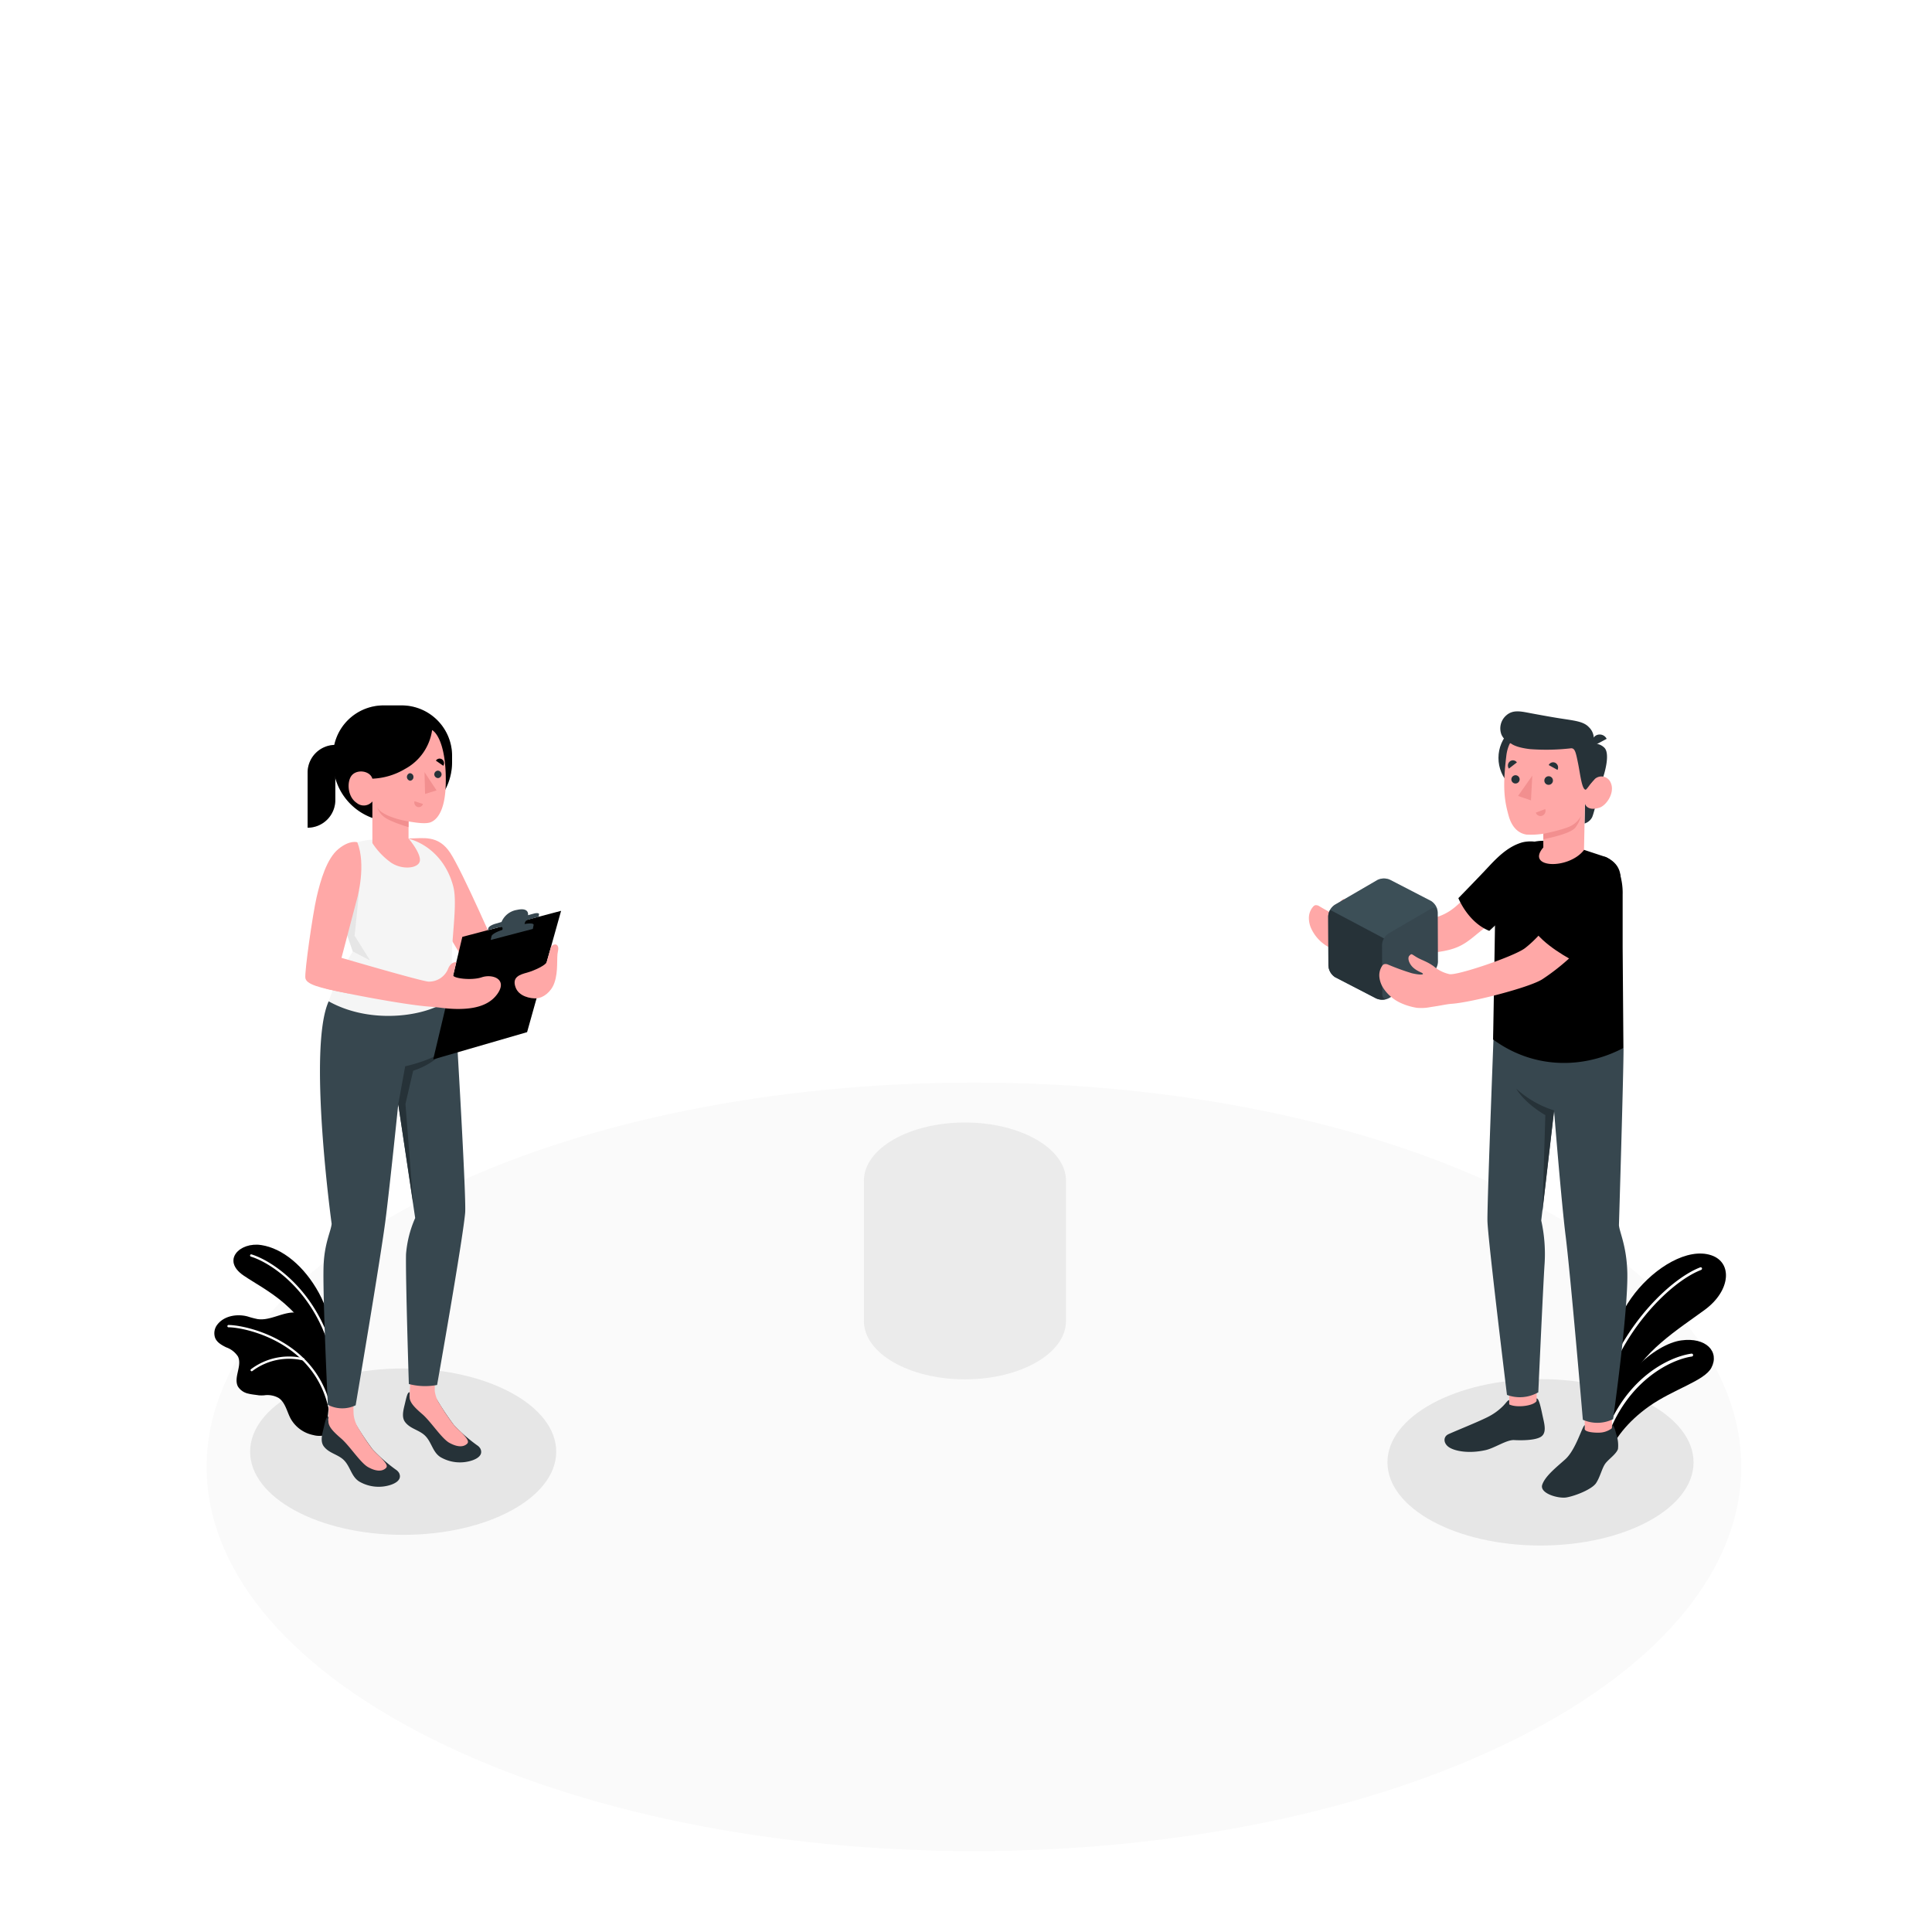 <svg class="animated" id="freepik_stories-filter" xmlns="http://www.w3.org/2000/svg" viewBox="0 0 500 500" version="1.1" xmlns:xlink="http://www.w3.org/1999/xlink" xmlns:svgjs="http://svgjs.com/svgjs"><style>svg#freepik_stories-filter:not(.animated) .animable {opacity: 0;}svg#freepik_stories-filter.animated #freepik--Floor--inject-2 {animation: 1.5s Infinite  linear floating;animation-delay: 0s;}svg#freepik_stories-filter.animated #freepik--character-boy--inject-2 {animation: 1s 1 forwards ease-in lightSpeedLeft;animation-delay: 0s;}svg#freepik_stories-filter.animated #freepik--character-2--inject-2 {animation: 1s 1 forwards ease-in lightSpeedLeft,1.5s Infinite  linear wind;animation-delay: 0s,1s;}svg#freepik_stories-filter.animated #freepik--Character--inject-2 {animation: 1s 1 forwards cubic-bezier(.36,-0.01,.5,1.38) lightSpeedRight;animation-delay: 0s;}svg#freepik_stories-filter.animated #freepik--character-1--inject-2 {animation: 1s 1 forwards cubic-bezier(.36,-0.01,.5,1.38) lightSpeedRight,1.5s Infinite  linear floating;animation-delay: 0s,1s;}svg#freepik_stories-filter.animated #el34hrlez39z4 {animation: 1s 1 forwards ease-in slideUp;animation-delay: 0s;}svg#freepik_stories-filter.animated #elthss379d6gq {animation: 1s 1 forwards ease-in slideUp;animation-delay: 0.034s;opacity: 0}svg#freepik_stories-filter.animated #el256fkli383k {animation: 1s 1 forwards ease-in slideUp;animation-delay: 0.069s;opacity: 0}svg#freepik_stories-filter.animated #elw4qsai1zt6n {animation: 1s 1 forwards ease-in slideUp;animation-delay: 0.103s;opacity: 0}svg#freepik_stories-filter.animated #elkpurbw75rf9 {animation: 1s 1 forwards ease-in slideUp;animation-delay: 0.138s;opacity: 0}svg#freepik_stories-filter.animated #elxth6br9a47 {animation: 1s 1 forwards ease-in slideUp;animation-delay: 0.172s;opacity: 0}svg#freepik_stories-filter.animated #elvoj51s0rqr {animation: 1s 1 forwards ease-in slideUp;animation-delay: 0.207s;opacity: 0}svg#freepik_stories-filter.animated #elgpazfc1rfi4 {animation: 1s 1 forwards ease-in slideUp;animation-delay: 0.241s;opacity: 0}svg#freepik_stories-filter.animated #elt9kqhx8nqna {animation: 1s 1 forwards ease-in slideUp;animation-delay: 0.276s;opacity: 0}svg#freepik_stories-filter.animated #elh7uzfup2a67 {animation: 1s 1 forwards ease-in slideUp;animation-delay: 0.31s;opacity: 0}svg#freepik_stories-filter.animated #elqd9h6g2da1d {animation: 1s 1 forwards ease-in slideUp;animation-delay: 0.345s;opacity: 0}svg#freepik_stories-filter.animated #elkvleakju8d8 {animation: 1s 1 forwards ease-in slideUp;animation-delay: 0.379s;opacity: 0}svg#freepik_stories-filter.animated #elcb9xfy2lvta {animation: 1s 1 forwards ease-in slideUp;animation-delay: 0.414s;opacity: 0}svg#freepik_stories-filter.animated #el006m7zehxpyze {animation: 1s 1 forwards ease-in slideUp;animation-delay: 0.448s;opacity: 0}svg#freepik_stories-filter.animated #elxs44rdotfk {animation: 1s 1 forwards ease-in slideUp;animation-delay: 0.483s;opacity: 0}svg#freepik_stories-filter.animated #el2fs0vu4y30w {animation: 1s 1 forwards ease-in slideUp;animation-delay: 0.517s;opacity: 0}svg#freepik_stories-filter.animated #el3quhpfhr0mj {animation: 1s 1 forwards ease-in slideUp;animation-delay: 0.552s;opacity: 0}svg#freepik_stories-filter.animated #elht7xs5d66ow {animation: 1s 1 forwards ease-in slideUp;animation-delay: 0.586s;opacity: 0}svg#freepik_stories-filter.animated #elp1dmjcxpb08 {animation: 1s 1 forwards ease-in slideUp;animation-delay: 0.621s;opacity: 0}svg#freepik_stories-filter.animated #elkfpthpsujnc {animation: 1s 1 forwards ease-in slideUp;animation-delay: 0.655s;opacity: 0}svg#freepik_stories-filter.animated #elp50iecq0eid {animation: 1s 1 forwards ease-in slideUp;animation-delay: 0.69s;opacity: 0}svg#freepik_stories-filter.animated #elar6ifv7tsjt {animation: 1s 1 forwards ease-in slideUp;animation-delay: 0.724s;opacity: 0}svg#freepik_stories-filter.animated #elz2hmmfm83p {animation: 1s 1 forwards ease-in slideUp;animation-delay: 0.759s;opacity: 0}svg#freepik_stories-filter.animated #elos60b5dlze {animation: 1s 1 forwards ease-in slideUp;animation-delay: 0.793s;opacity: 0}svg#freepik_stories-filter.animated #elux9n7k3omo {animation: 1s 1 forwards ease-in slideUp;animation-delay: 0.828s;opacity: 0}svg#freepik_stories-filter.animated #elyepvsmodcrl {animation: 1s 1 forwards ease-in slideUp;animation-delay: 0.862s;opacity: 0}svg#freepik_stories-filter.animated #el6y7rdchc4wh {animation: 1s 1 forwards ease-in slideUp;animation-delay: 0.897s;opacity: 0}svg#freepik_stories-filter.animated #elwyvcbie1la {animation: 1s 1 forwards ease-in slideUp;animation-delay: 0.931s;opacity: 0}svg#freepik_stories-filter.animated #el7c67c28vyx9 {animation: 1s 1 forwards ease-in slideUp;animation-delay: 0.966s;opacity: 0}svg#freepik_stories-filter.animated #freepik--Filter--inject-2 {animation: 1s 1 forwards ease-in slideUp,3s Infinite  linear wind;animation-delay: 0s,1.5s;}            @keyframes floating {                0% {                    opacity: 1;                    transform: translateY(0px);                }                50% {                    transform: translateY(-10px);                }                100% {                    opacity: 1;                    transform: translateY(0px);                }            }                    @keyframes lightSpeedLeft {              from {                transform: translate3d(-50%, 0, 0) skewX(20deg);                opacity: 0;              }              60% {                transform: skewX(-10deg);                opacity: 1;              }              80% {                transform: skewX(2deg);              }              to {                opacity: 1;                transform: translate3d(0, 0, 0);              }            }                    @keyframes wind {                0% {                    transform: rotate( 0deg );                }                25% {                    transform: rotate( 1deg );                }                75% {                    transform: rotate( -1deg );                }            }                    @keyframes lightSpeedRight {              from {                transform: translate3d(50%, 0, 0) skewX(-20deg);                opacity: 0;              }              60% {                transform: skewX(10deg);                opacity: 1;              }              80% {                transform: skewX(-2deg);              }              to {                opacity: 1;                transform: translate3d(0, 0, 0);              }            }                    @keyframes slideUp {                0% {                    opacity: 0;                    transform: translateY(30px);                }                100% {                    opacity: 1;                    transform: inherit;                }            }        </style><g id="freepik--Floor--inject-2" class="animable animator-active" style="transform-origin: 252.055px 379.616px;"><path id="freepik--floor--inject-2" d="M111.63,449.94c77.55,38.83,203.29,38.83,280.85,0s77.55-101.8,0-140.64-203.3-38.84-280.85,0S34.07,411.1,111.63,449.94Z" style="fill: rgb(250, 250, 250); transform-origin: 252.055px 379.616px;" class="animable"></path></g><g id="freepik--Shadows--inject-2" class="animable" style="transform-origin: 251.51px 377.07px;"><ellipse id="freepik--Shadow--inject-2" cx="398.68" cy="378.45" rx="39.61" ry="21.53" style="fill: rgb(230, 230, 230); transform-origin: 398.68px 378.45px;" class="animable"></ellipse><ellipse id="freepik--shadow--inject-2" cx="104.34" cy="375.69" rx="39.61" ry="21.53" style="fill: rgb(230, 230, 230); transform-origin: 104.34px 375.69px;" class="animable"></ellipse></g><g id="freepik--Plants--inject-2" class="animable" style="transform-origin: 251.073px 348.952px;"><g id="freepik--plants--inject-2" class="animable" style="transform-origin: 71.126px 346.864px;"><path d="M86.78,350.45s-.38-8.73-4.21-15.76-9.46-11.64-15-12.47S57.3,326.16,63,330.07s15.92,8.21,19.83,21.61Z" style="fill: rgb(0, 0, 0); transform-origin: 73.598px 336.902px;" id="elppf2xe2528" class="animable"></path><g id="elfhmekoyo8dr"><path d="M86.78,350.45s-.38-8.73-4.21-15.76-9.46-11.64-15-12.47S57.3,326.16,63,330.07s15.92,8.21,19.83,21.61Z" style="opacity: 0.15; transform-origin: 73.598px 336.902px;" class="animable"></path></g><path d="M85.32,348.08h.06a.3.3,0,0,0,.19-.37c-4.82-14.77-15.5-21.55-20.47-23.07a.29.29,0,0,0-.37.2.3.3,0,0,0,.19.37c4.88,1.49,15.34,8.14,20.08,22.68A.29.29,0,0,0,85.32,348.08Z" style="fill: rgb(255, 255, 255); transform-origin: 75.15px 336.355px;" id="elgcr84x3li9" class="animable"></path><path d="M55.65,346.16c.44,1.24,1.71,1.95,2.89,2.53a6,6,0,0,1,3.05,2.38c1.16,2.38-1.24,5.45,0,7.78a4.19,4.19,0,0,0,2.69,1.82c.89.23,1.82.29,2.73.44a11.59,11.59,0,0,0,1.32,0,5.91,5.91,0,0,1,3.76.67c1.75,1.15,2.14,3.49,3.12,5.34a8.67,8.67,0,0,0,5.86,4.27,6.05,6.05,0,0,0,3.19,0l.18-.1h0c.12-.12.28-.28.34-.36l0-.05c.41-1.17,0-2.44,0-3.67,0-.08,0-.15,0-.22q.23-2.13.42-4.26.39-3.92.64-7.85c.1-1.7.43-3.55-.17-5.21-.68-1.81-2.65-2-3.28-3.77-.25-.71-.36-1.47-.6-2.18a6.11,6.11,0,0,0-4.94-4c-3.44-.42-6.74,2.16-10.18,1.66a24.06,24.06,0,0,1-2.62-.69c-2.76-.72-6.06-.15-7.8,2.11A3.62,3.62,0,0,0,55.65,346.16Z" style="fill: rgb(0, 0, 0); transform-origin: 70.747px 355.639px;" id="ell6cinlhwnb" class="animable"></path><path d="M85.53,365.44h0a.3.3,0,0,0,.24-.35c-3.52-18.27-22.24-22.19-26.68-22.18a.3.3,0,0,0,0,.59c4.35,0,22.65,3.83,26.09,21.71A.3.3,0,0,0,85.53,365.44Z" style="fill: rgb(255, 255, 255); transform-origin: 72.31px 354.178px;" id="elfkmfzlmb6gu" class="animable"></path><path d="M65.17,354.88a.29.29,0,0,0,.16-.07,15.73,15.73,0,0,1,13.12-2.72.3.3,0,0,0,.35-.23.29.29,0,0,0-.22-.35,16.34,16.34,0,0,0-13.64,2.85.3.3,0,0,0,.23.52Z" style="fill: rgb(255, 255, 255); transform-origin: 71.825px 352.972px;" id="el2lf7ca60fqp" class="animable"></path></g><g id="freepik--plants--inject-2" class="animable" style="transform-origin: 430.144px 350.098px;"><path d="M414.28,357.41c-.06-5.18,3.55-16,8.84-22.74s13.68-11.8,19.71-9.82c5.61,1.84,5.09,9.18-1.63,14.12s-16.84,11.17-19.72,19.6L415.35,369Z" style="fill: rgb(0, 0, 0); transform-origin: 430.477px 346.708px;" id="elymbnp1bet2" class="animable"></path><g id="el5v5nexuc9hy"><path d="M414.28,357.41c-.06-5.18,3.55-16,8.84-22.74s13.68-11.8,19.71-9.82c5.61,1.84,5.09,9.18-1.63,14.12s-16.84,11.17-19.72,19.6L415.35,369Z" style="opacity: 0.1; transform-origin: 430.477px 346.708px;" class="animable"></path></g><path d="M414,364.5a.38.38,0,0,0,.34-.31c3.25-17.72,17.38-32.26,25.9-35.53a.39.39,0,0,0,.22-.49A.37.37,0,0,0,440,328c-8.69,3.34-23.07,18.12-26.38,36.1a.38.38,0,0,0,.31.44Z" style="fill: rgb(255, 255, 255); transform-origin: 427.048px 346.257px;" id="el2ie5ow9epy3" class="animable"></path><path d="M416.75,375.78c.8-2.92,4.3-7.77,10-11.8,6.31-4.47,14.33-6.58,16.15-10,2.18-4.13-1.33-8-7.85-7.08s-17.91,9.94-19.58,23.39Z" style="fill: rgb(0, 0, 0); transform-origin: 429.508px 361.272px;" id="elifgcjat167" class="animable"></path><path d="M415.45,372.74a.38.38,0,0,0,.33-.25c5.23-15.21,16.72-20.66,22.06-21.42a.38.38,0,0,0,.33-.43.38.38,0,0,0-.43-.32c-5.91.84-17.33,6.4-22.68,21.92a.38.38,0,0,0,.23.48A.47.47,0,0,0,415.45,372.74Z" style="fill: rgb(255, 255, 255); transform-origin: 426.607px 361.528px;" id="el2naila7vyuw" class="animable"></path></g></g><g id="freepik--character-2--inject-2" class="animable" style="transform-origin: 379.949px 285.845px;"><g id="freepik--character-boy--inject-2" class="animable" style="transform-origin: 379.949px 285.845px;"><path d="M349,233.56c1.2,1,2.56,1.5,4.14,3a9.29,9.29,0,0,0,3.66,2.55c1.81.71,3.52.5,8.56-.3,6.16-1,8.82-2,11.47-4.29,3.11-2.66,10.07-10.65,13.43-13.79,3.55-3.33,8.44-2,8.44-2A50.89,50.89,0,0,1,392,232.54c-2.69,3.83-7.72,7.5-10,9.39-3.64,3-5.57,4.23-13.57,4.83a82.77,82.77,0,0,1-11.77.46c-1.79-.06-2.9-.07-5.82-.32a17.26,17.26,0,0,1-3.76-.65,14.2,14.2,0,0,1-3.92-1.55,10.58,10.58,0,0,1-3.72-4.19,6.63,6.63,0,0,1-.7-3,4.46,4.46,0,0,1,1.09-2.86,1.31,1.31,0,0,1,.5-.37,1.49,1.49,0,0,1,1.09.24,64,64,0,0,0,5.78,3.06c1.67.65,2.94.87,2.82.53s-1.14-.64-2.18-1.81-1.29-2.81-.62-3.31S347.78,232.57,349,233.56Z" style="fill: rgb(255, 168, 167); transform-origin: 368.72px 232.865px;" id="elqoa9lz7xi5n" class="animable"></path><path d="M400.11,218.68A9.18,9.18,0,0,0,394,218c-3.11.89-5.6,2.92-8.57,6.11s-8,8.33-8,8.33,2.46,6.24,8,8.46l11.61-10.75Z" style="fill: rgb(0, 0, 0); transform-origin: 388.77px 229.329px;" id="elqhvvckegrm9" class="animable"></path><g id="elsne6kqju2o9"><path d="M400.11,218.68A9.18,9.18,0,0,0,394,218c-3.11.89-5.6,2.92-8.57,6.11s-8,8.33-8,8.33,2.46,6.24,8,8.46l11.61-10.75Z" style="opacity: 0.1; transform-origin: 388.77px 229.329px;" class="animable"></path></g><path d="M345.44,234.16l11-6.4a3.8,3.8,0,0,1,3.43,0l10.5,5.43a3.78,3.78,0,0,1,1.72,3l.05,12.74a3.78,3.78,0,0,1-1.7,3l-11,6.4a3.8,3.8,0,0,1-3.43,0l-10.5-5.43a3.81,3.81,0,0,1-1.72-3l-.05-12.73A3.81,3.81,0,0,1,345.44,234.16Z" style="fill: rgb(55, 71, 79); transform-origin: 357.94px 243.045px;" id="eli8vvdopcat" class="animable"></path><g id="elducha19iu1b"><path d="M372.09,235.84c-.12-.87-.83-1.19-1.69-.69l-11,6.41a3.62,3.62,0,0,0-1.41,1.7,4,4,0,0,1,.2-.42l-13.93-7.39a3.4,3.4,0,0,1,1.21-1.28l11-6.41a3.78,3.78,0,0,1,3.42,0l10.51,5.43A3.82,3.82,0,0,1,372.09,235.84Z" style="fill: rgb(69, 90, 100); opacity: 0.4; transform-origin: 358.175px 235.306px;" class="animable"></path></g><path d="M343.79,249.87a3.81,3.81,0,0,0,1.72,3l10.5,5.43a3.81,3.81,0,0,0,3.14.12c-.81.31-1.42-.14-1.43-1.12l-.05-12.73a3.5,3.5,0,0,1,.5-1.69l-13.93-7.39a3.47,3.47,0,0,0-.5,1.69Z" style="fill: rgb(38, 50, 56); transform-origin: 351.445px 247.096px;" id="elpb6wksnl6tc" class="animable"></path><g id="freepik--character-boy--inject-2" class="animable" style="transform-origin: 389.059px 285.845px;"><rect x="410.13" y="361.25" width="7.04" height="12.05" style="fill: rgb(255, 168, 167); transform-origin: 413.65px 367.275px;" id="elmhlj9v0qo" class="animable"></rect><polygon points="397.69 364.28 390.66 364.52 390.3 351.77 397.69 351.53 397.69 364.28" style="fill: rgb(255, 168, 167); transform-origin: 393.995px 358.025px;" id="elzs5dadyg9zb" class="animable"></polygon><path d="M420.17,271.26c0,6.72-1.19,45.82-1.19,45.82.17,1.94,2,5.38,2.17,12.34.21,10.11-3.68,37.85-3.68,37.85a9.24,9.24,0,0,1-7.83.16s-3.2-37.61-4.46-47.61c-1.1-8.73-3-32.44-3-32.44l-3.31,28.49a39.91,39.91,0,0,1,.87,11.19c-.33,4.63-1.63,33.27-1.63,33.27A9.61,9.61,0,0,1,390,361s-5-40.83-5.05-45.08c-.09-4.84,1.84-54.23,1.84-54.23Z" style="fill: rgb(55, 71, 79); transform-origin: 403.053px 314.956px;" id="elice93idn3f" class="animable"></path><path d="M415.55,221.81a6.48,6.48,0,0,1,3.39,3.53,16.53,16.53,0,0,1,1,6.08v13.79l.2,26c-10.1,5.33-22.95,5.68-33.73-2.19,0,0,.6-33.53.6-39,0-.25,0-.5,0-.75a12.52,12.52,0,0,1,15.7-11.26l6.38,1.65,6.41,2.11Z" style="fill: rgb(0, 0, 0); transform-origin: 403.275px 246.341px;" id="eloblindhvrw" class="animable"></path><path d="M366.56,247.68c1.32.81,2.75,1.12,4.52,2.42a9.34,9.34,0,0,0,4,2c1.9.46,16.82-4.59,19.59-6.72,5.62-4.33,10.48-12.49,13.18-15.58,2.23-2.55,4.76-6.39,7.5-6.41,4.54,1.38,3.51,8.13-.29,14.21a56.47,56.47,0,0,1-15.86,15.8c-3.27,2.15-18.35,6-23.36,6.37-1.52.1-2.65.44-5.55.85a12.26,12.26,0,0,1-3.62.2,16,16,0,0,1-4.29-1.31,10.67,10.67,0,0,1-4.27-3.63A6.53,6.53,0,0,1,357,253a4.39,4.39,0,0,1,.68-3,1.19,1.19,0,0,1,.45-.44,1.49,1.49,0,0,1,1.11.08,62.63,62.63,0,0,0,6.14,2.23c1.75.41,3,.45,2.87.13s-1.22-.48-2.41-1.49-1.67-2.6-1.08-3.19S365.23,246.87,366.56,247.68Z" style="fill: rgb(255, 168, 167); transform-origin: 387.656px 242.132px;" id="elq98m75vcto" class="animable"></path><circle cx="397.47" cy="196.15" r="9.67" style="fill: rgb(38, 50, 56); transform-origin: 397.47px 196.15px;" id="elqyp184nwpwj" class="animable"></circle><path d="M414.19,203s-1.56,7.37-2.19,8.58a3.32,3.32,0,0,1-1.93,1.55l.11-5.18Z" style="fill: rgb(38, 50, 56); transform-origin: 412.13px 208.065px;" id="eldy4wo02hawf" class="animable"></path><path d="M412.23,192.48a3.62,3.62,0,0,1,3,1.05c1.29,1.32.57,5.45-1,9.5l-2.95.34Z" style="fill: rgb(38, 50, 56); transform-origin: 413.588px 197.912px;" id="el0t586734ltwa" class="animable"></path><path d="M410.36,203.37c.59.35,1.43-.78,2.16-1.55a2.58,2.58,0,0,1,4.31.7c1.21,2.55-1.05,5.93-2.93,6.52-3.23,1-3.72-1.06-3.72-1.06l-.24,12h0c-4,5.16-15.18,4.72-10.53-.66v-3.55a20.54,20.54,0,0,1-4.36.22c-2.38-.37-3.88-2.25-4.6-4.82-1.16-4.14-1.6-7.47-.61-15.61,1.07-8.91,11.44-9,17-5.48S410.36,203.37,410.36,203.37Z" style="fill: rgb(255, 168, 167); transform-origin: 403.231px 205.765px;" id="elq8o7mkhofcp" class="animable"></path><path d="M410.36,204.37c.29,0,1.43-1.88,2.16-2.55,1-.93-.29-9.34-.29-9.34a4,4,0,0,0-1-4.26c-1.4-1.54-3.74-1.71-7.73-2.34-2.09-.33-5.27-.91-7.36-1.3-2.5-.47-4.57-1-6.33.57a4.45,4.45,0,0,0-1.22,5,4.48,4.48,0,0,0,2.5,2.29s1.09,1,4.88,1.43a56.16,56.16,0,0,0,10.5-.2c1.1-.15,1.33.92,1.92,3.83C408.92,200,409.35,204.35,410.36,204.37Z" style="fill: rgb(38, 50, 56); transform-origin: 400.588px 194.235px;" id="el0hwrbru4lvxj" class="animable"></path><path d="M412.22,193.13l3.58-1.92a2,2,0,0,0-2.71-.9A2.14,2.14,0,0,0,412.22,193.13Z" style="fill: rgb(38, 50, 56); transform-origin: 413.898px 191.61px;" id="eli9gg2fr88ap" class="animable"></path><path d="M399.42,215.79s5.31-1.07,7.16-2.06a6.1,6.1,0,0,0,2.57-2.54,8.32,8.32,0,0,1-1.46,3c-1.35,1.74-8.27,3-8.27,3Z" style="fill: rgb(242, 143, 143); transform-origin: 404.285px 214.19px;" id="elyg2z5n5n1m" class="animable"></path><path d="M399.68,202a1.08,1.08,0,0,0,1.06,1.11,1.11,1.11,0,1,0-1.06-1.11Z" style="fill: rgb(38, 50, 56); transform-origin: 400.79px 202.001px;" id="elke0bp90mzaj" class="animable"></path><path d="M400.81,198l2.27,1.25a1.36,1.36,0,0,0-.53-1.81A1.25,1.25,0,0,0,400.81,198Z" style="fill: rgb(38, 50, 56); transform-origin: 402.022px 198.266px;" id="el3ds33txw5jl" class="animable"></path><path d="M399.9,209.39l-2.43.92a1.28,1.28,0,0,0,1.65.8A1.36,1.36,0,0,0,399.9,209.39Z" style="fill: rgb(242, 143, 143); transform-origin: 398.724px 210.288px;" id="el13tdb82mrbg" class="animable"></path><path d="M390.5,198.91l2.07-1.6a1.26,1.26,0,0,0-1.8-.27A1.37,1.37,0,0,0,390.5,198.91Z" style="fill: rgb(38, 50, 56); transform-origin: 391.408px 197.843px;" id="elhyqc7yvdowu" class="animable"></path><path d="M391.14,201.74a1.07,1.07,0,1,0,1.06-1.11A1.08,1.08,0,0,0,391.14,201.74Z" style="fill: rgb(38, 50, 56); transform-origin: 392.209px 201.7px;" id="el0zus3yezg1y" class="animable"></path><polygon points="396.56 200.73 396.21 207.13 392.87 205.99 396.56 200.73" style="fill: rgb(242, 143, 143); transform-origin: 394.715px 203.93px;" id="el79cnom2eifc" class="animable"></polygon><path d="M410.13,369.82v-1c-.67.29-2.24,6.26-5,8.81-2.22,2-5.25,4.36-6,6.62s4.22,3.65,6.29,3.28c2.41-.43,6.59-2.13,7.64-3.7s1.54-3.89,2.39-5.05,2.82-2.44,3.28-3.77a8.66,8.66,0,0,0-.4-3.7c-.33-1.24-.68-2.61-1.11-2.49v.76a5.53,5.53,0,0,1-3.52,1.19C412.62,370.81,410.12,370.61,410.13,369.82Z" style="fill: rgb(38, 50, 56); transform-origin: 408.917px 378.201px;" id="el1ca9mlhx10s" class="animable"></path><path d="M390.58,362.35c-.36,0-.66.53-1.47,1.4a15.09,15.09,0,0,1-4.14,3c-2.63,1.32-7.76,3.35-10.08,4.4-1.45.65-1.38,2.4.12,3.4s5.11,1.71,9.45.74c2.37-.53,5.45-2.71,7.4-2.6s5.59.09,7-.9.87-3.11.46-4.93c-.44-2-1-5.08-1.66-4.94v.68c-.84,1.28-5.21,1.8-7.07.86Z" style="fill: rgb(38, 50, 56); transform-origin: 386.808px 368.833px;" id="el5dj3b6ouhrp" class="animable"></path><path d="M402.21,287.38a26.19,26.19,0,0,1-9.8-5.62s1.89,3.54,7.52,6.83l-.75,24.89Z" style="fill: rgb(38, 50, 56); transform-origin: 397.31px 297.62px;" id="elmpf6cydrjv" class="animable"></path><path d="M415.62,221.81c3.35,1.64,4.71,4.14,3.22,9.72-1.34,5-6.47,13.53-10.5,17.71,0,0-6.91-3.27-10.58-7.53,3.64-5.56,5.39-8.84,8.81-13.55S413.57,221.24,415.62,221.81Z" style="fill: rgb(0, 0, 0); transform-origin: 408.6px 235.481px;" id="elofdog4xock" class="animable"></path><g id="eli0tpil7xc3n"><g style="opacity: 0.1; transform-origin: 408.6px 235.481px;" class="animable"><path d="M415.62,221.81c3.35,1.64,4.71,4.14,3.22,9.72-1.34,5-6.47,13.53-10.5,17.71,0,0-6.91-3.27-10.58-7.53,3.64-5.56,5.39-8.84,8.81-13.55S413.57,221.24,415.62,221.81Z" id="elef0dplocvx" class="animable" style="transform-origin: 408.6px 235.481px;"></path></g></g></g></g></g><g id="freepik--character-1--inject-2" class="animable" style="transform-origin: 112.11px 283.668px;"><g id="freepik--Character--inject-2" class="animable" style="transform-origin: 112.11px 283.668px;"><path d="M105.73,217c3.71,0,7.64-1.06,10.8,3.73s12.41,26.08,12.41,26.08-7.53,4-7.72,3.72-12.87-21.47-12.87-21.47Z" style="fill: rgb(255, 168, 167); transform-origin: 117.335px 233.722px;" id="elgx8uvjuqkbe" class="animable"></path><path d="M101.61,212.6h0A15.41,15.41,0,0,1,86.2,197.19v-1.57a13.06,13.06,0,0,1,13.06-13.06H104A13.06,13.06,0,0,1,117,195.62v1.57A15.41,15.41,0,0,1,101.61,212.6Z" style="fill: rgb(0, 0, 0); transform-origin: 101.6px 197.58px;" id="elsxxtzx9ux9c" class="animable"></path><g id="el0giivrvr7awe"><g style="opacity: 0.2; transform-origin: 101.6px 197.58px;" class="animable"><path d="M101.61,212.6h0A15.41,15.41,0,0,1,86.2,197.19v-1.57a13.06,13.06,0,0,1,13.06-13.06H104A13.06,13.06,0,0,1,117,195.62v1.57A15.41,15.41,0,0,1,101.61,212.6Z" id="elt9mlxwovd2" class="animable" style="transform-origin: 101.6px 197.58px;"></path></g></g><path d="M79.61,214.21h0A7.17,7.17,0,0,0,86.78,207V192.78h0A7.17,7.17,0,0,0,79.61,200Z" style="fill: rgb(0, 0, 0); transform-origin: 83.195px 203.495px;" id="elkbqzvewkbta" class="animable"></path><g id="elnk4sbjhioc"><path d="M79.61,214.21h0A7.17,7.17,0,0,0,86.78,207V192.78h0A7.17,7.17,0,0,0,79.61,200Z" style="opacity: 0.2; transform-origin: 83.195px 203.495px;" class="animable"></path></g><path d="M117.48,368.8a41.74,41.74,0,0,0,6,5.24,2.5,2.5,0,0,1,.84.87c.28.59.72,2-2,3a10,10,0,0,1-8.31-.8c-2.21-1.38-2.31-4.26-4.4-5.91-1.55-1.22-3.48-1.53-4.73-3.12-.87-1.11-.64-2.58-.19-4.4.5-2,.72-3.5,1.38-3.35l-.1.92c.82,1.31,5.08,1.7,7,.79A77.05,77.05,0,0,0,117.48,368.8Z" style="fill: rgb(38, 50, 56); transform-origin: 114.41px 369.392px;" id="el1nx2mrkw0lp" class="animable"></path><path d="M119.35,370.66h0c-.64-.59-1.27-1.19-1.87-1.85a52.77,52.77,0,0,1-3.48-5.13,8,8,0,0,1-1.49-3.75c0-1.76.13-4.89.13-4.89l-6.32-.42-.31,6.63h0c-.16,1.51,1.08,2.84,3.28,4.73s5,6.31,7,7.42,3.41,1.07,4.26.51S121.49,372.85,119.35,370.66Z" style="fill: rgb(255, 168, 167); transform-origin: 113.554px 364.457px;" id="elpjrth7rgyp" class="animable"></path><path d="M96.45,375.11a41.74,41.74,0,0,0,6,5.24,2.59,2.59,0,0,1,.84.87c.28.59.72,2-2,3a10,10,0,0,1-8.32-.8c-2.21-1.38-2.31-4.26-4.39-5.91-1.55-1.21-3.48-1.53-4.73-3.12-.87-1.1-.65-2.58-.19-4.4.49-2,.72-3.5,1.38-3.35l-.11.92c.82,1.31,5.09,1.7,7,.79A79.45,79.45,0,0,0,96.45,375.11Z" style="fill: rgb(38, 50, 56); transform-origin: 93.378px 375.703px;" id="elh1icc8nrmq5" class="animable"></path><path d="M98.32,377h0c-.64-.59-1.26-1.19-1.87-1.85A51.56,51.56,0,0,1,93,370a8.86,8.86,0,0,1-1.47-3.81c-.12-1.55,0-4.76,0-4.76l-6.31,0L85,367.55h0c-.16,1.5,1.08,2.83,3.28,4.72s5,6.32,7,7.43,3.41,1.07,4.26.5S100.47,379.16,98.32,377Z" style="fill: rgb(255, 168, 167); transform-origin: 92.542px 371.011px;" id="elstmdx6icqh" class="animable"></path><path d="M85.07,259.13c-5.5,12,.76,57.59.76,57.59-.17,1.95-1.89,5-2.09,10.94-.26,7.65,1.1,35.89,1.1,35.89a8,8,0,0,0,7.2.14s6.52-38.33,7.79-48.42c1.11-8.8,3.24-29.49,3.24-29.49l4.38,29.44a28.53,28.53,0,0,0-2.37,9.36c-.15,5.95.73,33.6.73,33.6a16.54,16.54,0,0,0,7.31.25s6.63-37.41,7.26-44.55c.37-4.27-2.82-56.56-2.82-56.56Z" style="fill: rgb(55, 71, 79); transform-origin: 101.609px 310.899px;" id="elgtt8vv42kjc" class="animable"></path><path d="M103.07,285.78l1.79-9.83s7.56-1.56,11-4.79a19.47,19.47,0,0,1-8.93,5.94l-2,8.6,2,25.69Z" style="fill: rgb(38, 50, 56); transform-origin: 109.465px 291.275px;" id="elbyto4trs34b" class="animable"></path><path d="M95.81,217.32h0c-4.82.67-7.41,1.74-9,6.28a17.66,17.66,0,0,0,.28,10.3l4.22,12.33a66.77,66.77,0,0,0-6.27,12.9c12.34,6.88,28.78,3.22,32.49-1.81.16-1.06-.84-6.22-.54-11.68.32-5.83,1.25-12.53.34-16.13-1.71-6.69-6.38-11.06-11.63-12.47Z" style="fill: rgb(245, 245, 245); transform-origin: 101.379px 239.977px;" id="elcjhzgsdhdcp" class="animable"></path><path d="M92.93,230.27c-.21,3.17-1.16,11.89-1.16,11.89l4,6.39-4.47-2.32-4-11.59Z" style="fill: rgb(230, 230, 230); transform-origin: 91.535px 239.41px;" id="eldm1csc1yqba" class="animable"></path><path d="M111.83,188.94c1.67,1,3.73,5.18,3.53,14-.18,7.45-2.59,9.29-3.81,9.82s-3.55.21-5.82-.17V217s3.14,3.66,2.94,5.71-4.54,2.53-7.48.53a18.93,18.93,0,0,1-4.82-5.05V207.41a2.87,2.87,0,0,1-4.05.39c-2.51-1.67-2.61-5.8-1.15-7.28s4.61-1,5.2,1a17.85,17.85,0,0,0,8.45-2.52A13.57,13.57,0,0,0,111.83,188.94Z" style="fill: rgb(255, 168, 167); transform-origin: 102.796px 206.729px;" id="elg7kqacukemq" class="animable"></path><path d="M107,201.05a.94.94,0,0,1-.88,1,1,1,0,0,1-.1-1.94A.94.94,0,0,1,107,201.05Z" style="fill: rgb(38, 50, 56); transform-origin: 106.155px 201.08px;" id="elwx8rar6mqz" class="animable"></path><path d="M107.28,207.36l2.18.7a1.12,1.12,0,0,1-1.41.78A1.2,1.2,0,0,1,107.28,207.36Z" style="fill: rgb(242, 143, 143); transform-origin: 108.345px 208.125px;" id="elakrg4vunjcb" class="animable"></path><path d="M114.72,198.17l-1.9-1.32a1.12,1.12,0,0,1,1.58-.32A1.22,1.22,0,0,1,114.72,198.17Z" style="fill: rgb(0, 0, 0); transform-origin: 113.864px 197.251px;" id="elckq1jw7sj2p" class="animable"></path><g id="elotu6ochp0w"><g style="opacity: 0.2; transform-origin: 113.864px 197.251px;" class="animable"><path d="M114.72,198.17l-1.9-1.32a1.12,1.12,0,0,1,1.58-.32A1.22,1.22,0,0,1,114.72,198.17Z" id="els3mod43e5jc" class="animable" style="transform-origin: 113.864px 197.251px;"></path></g></g><path d="M114.28,200.37a1,1,0,0,1-.89,1,1,1,0,0,1-1-.93,1,1,0,0,1,.89-1A1,1,0,0,1,114.28,200.37Z" style="fill: rgb(38, 50, 56); transform-origin: 113.335px 200.405px;" id="elic5srn2ef3q" class="animable"></path><polygon points="109.86 199.83 110.01 205.47 112.98 204.55 109.86 199.83" style="fill: rgb(242, 143, 143); transform-origin: 111.42px 202.65px;" id="elxeknyulty4" class="animable"></polygon><path d="M105.73,212.57c-2.4-.31-7.33-1.73-8.1-3.68a5.07,5.07,0,0,0,1.73,2.49c1.47,1.26,6.37,2.68,6.37,2.68Z" style="fill: rgb(242, 143, 143); transform-origin: 101.68px 211.475px;" id="elratkycnhltj" class="animable"></path><polygon points="145.21 235.72 119.65 242.46 112.11 274.17 136.41 267.12 145.21 235.72" style="fill: rgb(0, 0, 0); transform-origin: 128.66px 254.945px;" id="elk9qv1ganznj" class="animable"></polygon><g id="el96ddbtha5ld"><path d="M134.07,256.71c.23.65,1.63,2.45,4.61,2.31l.37-1.32Z" style="opacity: 0.1; transform-origin: 136.56px 257.869px;" class="animable"></path></g><g id="elp5pfz3ngok"><path d="M128.35,257.7c-.11.85-1.85,2.42-4.78,3.39-3.35,1.12-8.48.53-8.48.53l.46-1.58Z" style="opacity: 0.1; transform-origin: 121.72px 259.738px;" class="animable"></path></g><g id="elisf11452d2n"><path d="M137.73,240.32l.21-1c.11-.54-1.39-.56-3.35-.05l-3.77,1c-2,.51-3.65,1.36-3.77,1.9l-.21,1Z" style="opacity: 0.1; transform-origin: 132.393px 241.035px;" class="animable"></path></g><path d="M139.5,236.64c.07-.34-.54-.42-1.36-.2l-1.49.41s.44-2.1-2.86-1.37a5.21,5.21,0,0,0-4,3.13l-1.59.46c-.88.25-1.67.72-1.78,1.06l-.19.6,13.17-3.46S139.42,237,139.5,236.64Z" style="fill: rgb(55, 71, 79); transform-origin: 132.868px 238.028px;" id="elatuvymzmuec" class="animable"></path><path d="M137.69,237.69c-1.21.29-1.71.45-1.89,1.28s-.29,1.65-.29,1.65l-5.83,1.54s.28-1.2.37-1.67-.11-.75-1-.51l-.08-.37,9.13-2.32Z" style="fill: rgb(55, 71, 79); transform-origin: 133.535px 239.725px;" id="elyry5nq1tjag" class="animable"></path><path d="M137.89,240.41s.09-.44.21-1-1.39-.56-3.35-.05l-3.77,1c-2,.51-3.65,1.36-3.77,1.9l-.21,1Z" style="fill: rgb(55, 71, 79); transform-origin: 132.553px 241.122px;" id="el8qfepmfceif" class="animable"></path><path d="M83.72,255.66l4.66-7.77s20.47,6,22.5,6.15a5.33,5.33,0,0,0,5.07-3.27c.77-2,2.14-1.75,2.14-1.75s-.6,2.53-.8,3.34,4.69,1.47,7.39.56,6.61.41,4.19,4.09-7.14,4.11-10.41,4.11a33.71,33.71,0,0,1-4.09-.28c-1.06-.13-2.12-.24-3.18-.32C104.49,260.05,86.76,256.62,83.72,255.66Z" style="fill: rgb(255, 168, 167); transform-origin: 106.674px 254.505px;" id="elfomjuzm8mhp" class="animable"></path><path d="M142.61,245l-1.14,4c-.21.78-3.19,2.2-5.06,2.71s-3.94,1.13-3,3.76c.82,2.42,3.91,3,5.49,2.9s3.73-1.57,4.57-4c1.09-3.1.5-6.4.93-8.21S143.55,243.92,142.61,245Z" style="fill: rgb(255, 168, 167); transform-origin: 138.831px 251.398px;" id="elkirgtk8jgp" class="animable"></path><path d="M88.38,247.89l4.09-15.56s2.36-8.43,0-14.35c0,0-1.94-.69-4.91,1.76s-4.6,8-5.63,12.49-3.15,19.34-2.9,20.88,3,2.49,11.19,4Z" style="fill: rgb(255, 168, 167); transform-origin: 86.264px 237.5px;" id="elalq0bdjwjjn" class="animable"></path></g></g><g id="freepik--Filter--inject-2" class="animable" style="transform-origin: 249.754px 219.583px;"><path d="M249.73,290.5c-14.44,0-26.15,6.75-26.15,15.07V341.9c0,8.32,11.71,15.07,26.15,15.07s26.15-6.75,26.15-15.07V305.57C275.88,297.25,264.17,290.5,249.73,290.5Z" style="fill: rgb(235, 235, 235); transform-origin: 249.73px 323.735px;" id="el34hrlez39z4" class="animable"></path><path d="M249.73,290.5c-14.44,0-26.15,6.75-26.15,15.07V341.9c0,8.32,11.71,15.07,26.15,15.07s26.15-6.75,26.15-15.07V305.57C275.88,297.25,264.17,290.5,249.73,290.5Z" style="fill: rgb(0, 0, 0); transform-origin: 249.73px 323.735px;" id="elthss379d6gq" class="animable"></path><g id="el256fkli383k"><path d="M223.58,305.57V341.9c0,6.74,7.68,12.44,18.28,14.37V291.2C231.26,293.12,223.58,298.83,223.58,305.57Z" style="opacity: 0.1; transform-origin: 232.72px 323.735px;" class="animable"></path></g><path d="M279.86,309.11c.2-.3,72.46-116.54,72.46-116.54s-36.52,23.57-102.57,23.57a260.67,260.67,0,0,1-35.46-2.38c-43.53-6-67.12-21.19-67.12-21.19l72.41,116.52v0h0c4.44,7.12,16.26,12.21,30.14,12.21s25.69-5.09,30.13-12.21Z" style="fill: rgb(235, 235, 235); transform-origin: 249.745px 256.935px;" id="elw4qsai1zt6n" class="animable"></path><path d="M197.26,222.62l-11-14.46c-25.55-6.84-39.13-15.59-39.13-15.59l72.41,116.52v0h0c3.57,5.73,11.92,10.14,22.27,11.64Z" style="fill: rgb(224, 224, 224); transform-origin: 194.47px 256.65px;" id="elkpurbw75rf9" class="animable"></path><path d="M341,101.9c-22.08-12.75-50.17-19.91-79-21.48h0c-37-2-75.11,5.15-103.4,21.49-50.37,29.09-50.36,76.24,0,105.32a154.78,154.78,0,0,0,38.73,15.39c34.59,8.88,74.57,8.53,108.75-1q7.22-2,14.05-4.58c1.9-.71,3.78-1.46,5.62-2.24h0q3.93-1.65,7.67-3.49c2.6-1.29,5.14-2.63,7.59-4.05C391.33,178.14,391.34,131,341,101.9Z" style="fill: rgb(0, 0, 0); transform-origin: 249.789px 154.563px;" id="elxth6br9a47" class="animable"></path><g id="elvoj51s0rqr"><path d="M261.93,80.42c-37-2-75.11,5.15-103.4,21.49-50.37,29.09-50.36,76.24,0,105.32a154.78,154.78,0,0,0,38.73,15.39h0c-4.81-6.71-8-22.69,1.27-23.68a139.44,139.44,0,0,1-34.31-13.7c-14.48-8.36-24.29-18.33-28.42-28.84-3.51-9-2.69-18,2.46-26.93,5-8.65,14-16.86,25.93-23.78,24.06-13.9,56.74-20.57,89.07-20C253.26,85.66,252.53,81.62,261.93,80.42Z" style="opacity: 0.1; transform-origin: 191.343px 151.356px;" class="animable"></path></g><path d="M335,105.67c-22.25-12.84-51.87-19.53-81.77-20-32.33-.55-65,6.12-89.07,20-12,6.92-20.95,15.13-25.93,23.78-5.15,8.89-6,18-2.46,26.93,4.13,10.51,13.94,20.48,28.42,28.84a139.44,139.44,0,0,0,34.31,13.7c4.74,1.25,9.6,2.31,14.55,3.19A203.1,203.1,0,0,0,239.61,205q2.76.13,5.52.18c3.05.08,6.13.09,9.18,0a204.59,204.59,0,0,0,30.9-2.92l.35-.06A182.23,182.23,0,0,0,305,197.73q6.76-2,13.1-4.45c1.77-.68,3.5-1.41,5.22-2.16,2.05-.91,4.07-1.87,6.05-2.86s3.78-2,5.61-3c12-6.93,21-15.16,26-23.8C372,142.28,362.31,121.43,335,105.67Z" style="fill: rgb(245, 245, 245); transform-origin: 249.531px 145.441px;" id="elgpazfc1rfi4" class="animable"></path><path d="M249.73,167.83c-30.29,0-56.13,10.93-66.36,26.31a156.83,156.83,0,0,0,15.16,4.79c4.74,1.25,9.6,2.31,14.55,3.19A203.1,203.1,0,0,0,239.61,205q2.76.13,5.52.18c3.05.08,6.13.09,9.18,0a204.59,204.59,0,0,0,30.9-2.92l.35-.06A183,183,0,0,0,305,197.73q5.66-1.65,11-3.66C305.78,178.73,280,167.83,249.73,167.83Z" style="fill: rgb(235, 235, 235); transform-origin: 249.685px 186.537px;" id="elt9kqhx8nqna" class="animable"></path><circle cx="280.7" cy="168.84" r="12.33" style="fill: rgb(0, 0, 0); transform-origin: 280.7px 168.84px;" id="elh7uzfup2a67" class="animable"></circle><g id="elqd9h6g2da1d"><path d="M277.26,173.28c-5.87-4.26-6.35-12.61-1.76-15.62h0A12.33,12.33,0,1,0,293,168.84C292.56,174.78,283.13,177.53,277.26,173.28Z" style="opacity: 0.1; transform-origin: 280.67px 169.422px;" class="animable"></path></g><circle cx="323.01" cy="112.94" r="20.68" style="fill: rgb(69, 90, 100); transform-origin: 323.01px 112.94px;" id="elkvleakju8d8" class="animable"></circle><path d="M317.24,120.38c-9.85-7.14-10.66-21.16-2.95-26.2h0a20.69,20.69,0,1,0,29.41,18.76C342.91,122.9,327.1,127.51,317.24,120.38Z" style="fill: rgb(55, 71, 79); transform-origin: 323.01px 113.906px;" id="elcb9xfy2lvta" class="animable"></path><g id="el006m7zehxpyze"><circle cx="184.9" cy="61.86" r="16.22" style="fill: rgb(69, 90, 100); transform-origin: 184.9px 61.86px; transform: rotate(-45deg);" class="animable"></circle></g><path d="M180.38,67.69c-7.73-5.59-8.36-16.59-2.32-20.54h0a16.22,16.22,0,1,0,23.06,14.71C200.5,69.67,188.1,73.29,180.38,67.69Z" style="fill: rgb(55, 71, 79); transform-origin: 184.9px 62.614px;" id="elxs44rdotfk" class="animable"></path><path d="M163.49,139.39l8.56-18.61a6.1,6.1,0,0,1,4.49-3.19L195.4,115a6.11,6.11,0,0,1,5,2.3l11.84,16.72a6.1,6.1,0,0,1,.51,5.49l-8.56,18.61a6.12,6.12,0,0,1-4.5,3.19l-18.85,2.56a6.09,6.09,0,0,1-5-2.3L164,144.88A6.07,6.07,0,0,1,163.49,139.39Z" style="fill: rgb(0, 0, 0); transform-origin: 188.118px 139.435px;" id="el2fs0vu4y30w" class="animable"></path><g id="el3quhpfhr0mj"><path d="M175.84,161.6a6.09,6.09,0,0,0,5,2.3l18.85-2.56a6.17,6.17,0,0,0,4.24-2.73c-.77,1.14-2,1.12-2.91-.16l-11.84-16.73a5.52,5.52,0,0,1-.91-2.68l-25.18,3.15a5.6,5.6,0,0,0,.91,2.69Z" style="opacity: 0.1; transform-origin: 183.51px 151.472px;" class="animable"></path></g><g id="elht7xs5d66ow"><path d="M200.13,117c-1-1-2.2-.79-2.86.65l-8.57,18.62a5.93,5.93,0,0,0-.29,3.54,5.84,5.84,0,0,1-.11-.73l-25.18,3.15a5.54,5.54,0,0,1,.4-2.81l8.56-18.61a6.1,6.1,0,0,1,4.5-3.19L195.43,115A6.13,6.13,0,0,1,200.13,117Z" style="fill: rgb(255, 255, 255); opacity: 0.4; transform-origin: 181.606px 128.614px;" class="animable"></path></g><path d="M281.28,33.33l17.24-2.19a5.14,5.14,0,0,1,4.3,1.81l10.31,12.42a5.18,5.18,0,0,1,.59,4.63L307,66a5.17,5.17,0,0,1-3.72,2.83L286,71.05a5.17,5.17,0,0,1-4.3-1.81L271.42,56.82a5.18,5.18,0,0,1-.59-4.63l6.73-16A5.17,5.17,0,0,1,281.28,33.33Z" style="fill: rgb(0, 0, 0); transform-origin: 292.275px 51.094px;" id="elp1dmjcxpb08" class="animable"></path><g id="elkfpthpsujnc"><path d="M270.83,52.19a5.18,5.18,0,0,0,.59,4.63l10.31,12.42a5.22,5.22,0,0,0,3.86,1.83c-1.17,0-1.7-.94-1.19-2.17l6.73-16A4.65,4.65,0,0,1,292.65,51L279.08,34.3a4.7,4.7,0,0,0-1.52,1.86Z" style="opacity: 0.1; transform-origin: 281.591px 52.685px;" class="animable"></path></g><g id="elp50iecq0eid"><path d="M313.87,49.64c.31-1.17-.42-1.94-1.75-1.77l-17.25,2.19a5.1,5.1,0,0,0-2.68,1.38c.15-.14.31-.28.48-.41L279.11,34.32a4.6,4.6,0,0,1,2.2-1l17.23-2.19a5.16,5.16,0,0,1,4.31,1.8l10.31,12.42A5.22,5.22,0,0,1,313.87,49.64Z" style="fill: rgb(255, 255, 255); opacity: 0.4; transform-origin: 296.581px 41.278px;" class="animable"></path></g><path d="M240.51,103.56l9.31.16A2.75,2.75,0,0,1,252,105l4.51,7.37a2.78,2.78,0,0,1,0,2.51l-4.79,8a2.78,2.78,0,0,1-2.19,1.21l-9.31-.16a2.75,2.75,0,0,1-2.14-1.29l-4.51-7.37a2.75,2.75,0,0,1,0-2.5l4.79-8A2.76,2.76,0,0,1,240.51,103.56Z" style="fill: rgb(55, 71, 79); transform-origin: 245.039px 113.825px;" id="elar6ifv7tsjt" class="animable"></path><g id="elz2hmmfm83p"><path d="M256.54,114.71c.25-.6-.07-1.07-.8-1.08l-9.3-.16a2.67,2.67,0,0,0-1.53.53,1.75,1.75,0,0,1,.29-.18l-5.91-9.9a2.62,2.62,0,0,1,1.24-.35l9.3.16A2.79,2.79,0,0,1,252,105l4.51,7.37A2.8,2.8,0,0,1,256.54,114.71Z" style="fill: rgb(69, 90, 100); opacity: 0.4; transform-origin: 248.036px 109.14px;" class="animable"></path></g><path d="M233.53,112.76a2.75,2.75,0,0,0,0,2.5l4.51,7.37a2.76,2.76,0,0,0,1.91,1.26c-.62-.11-.84-.62-.47-1.24l4.79-8a2.58,2.58,0,0,1,1-.87l-5.91-9.9a2.58,2.58,0,0,0-1,.87Z" style="fill: rgb(38, 50, 56); transform-origin: 239.25px 113.885px;" id="elos60b5dlze" class="animable"></path><g id="elux9n7k3omo"><circle cx="239.59" cy="392.39" r="13.65" style="fill: rgb(0, 0, 0); transform-origin: 239.59px 392.39px; transform: rotate(-80.78deg);" class="animable"></circle></g><g id="elyepvsmodcrl"><path d="M235.79,397.3c-6.5-4.71-7-14-1.95-17.29h0a13.65,13.65,0,1,0,19.4,12.38C252.72,399,242.29,402,235.79,397.3Z" style="opacity: 0.1; transform-origin: 239.59px 393.025px;" class="animable"></path></g><path d="M262.62,365.15l7.07.13a2.11,2.11,0,0,1,1.63,1l3.42,5.61a2.09,2.09,0,0,1,0,1.9l-3.64,6.06a2.1,2.1,0,0,1-1.66.92l-7.07-.12a2.09,2.09,0,0,1-1.63-1l-3.43-5.6a2.12,2.12,0,0,1,0-1.9l3.64-6.07A2.15,2.15,0,0,1,262.62,365.15Z" style="fill: rgb(55, 71, 79); transform-origin: 266.027px 372.96px;" id="el6y7rdchc4wh" class="animable"></path><g id="elwyvcbie1la"><path d="M274.79,373.62c.19-.45-.05-.81-.6-.82l-7.07-.12a2,2,0,0,0-1.16.4l.21-.14-4.49-7.52a2.09,2.09,0,0,1,.95-.26l7.07.12a2.11,2.11,0,0,1,1.63,1l3.42,5.6A2.12,2.12,0,0,1,274.79,373.62Z" style="fill: rgb(69, 90, 100); opacity: 0.4; transform-origin: 268.319px 369.39px;" class="animable"></path></g><path d="M257.31,372.14a2.12,2.12,0,0,0,0,1.9l3.43,5.6a2.09,2.09,0,0,0,1.45,1c-.47-.09-.64-.48-.36-.94l3.64-6.06a1.92,1.92,0,0,1,.72-.66l-4.49-7.52a2,2,0,0,0-.72.65Z" style="fill: rgb(38, 50, 56); transform-origin: 261.638px 373.05px;" id="el7c67c28vyx9" class="animable"></path></g><defs>     <filter id="active" height="200%">         <feMorphology in="SourceAlpha" result="DILATED" operator="dilate" radius="2"></feMorphology>                <feFlood flood-color="#32DFEC" flood-opacity="1" result="PINK"></feFlood>        <feComposite in="PINK" in2="DILATED" operator="in" result="OUTLINE"></feComposite>        <feMerge>            <feMergeNode in="OUTLINE"></feMergeNode>            <feMergeNode in="SourceGraphic"></feMergeNode>        </feMerge>    </filter>    <filter id="hover" height="200%">        <feMorphology in="SourceAlpha" result="DILATED" operator="dilate" radius="2"></feMorphology>                <feFlood flood-color="#ff0000" flood-opacity="0.5" result="PINK"></feFlood>        <feComposite in="PINK" in2="DILATED" operator="in" result="OUTLINE"></feComposite>        <feMerge>            <feMergeNode in="OUTLINE"></feMergeNode>            <feMergeNode in="SourceGraphic"></feMergeNode>        </feMerge>            <feColorMatrix type="matrix" values="0   0   0   0   0                0   1   0   0   0                0   0   0   0   0                0   0   0   1   0 "></feColorMatrix>    </filter></defs></svg>